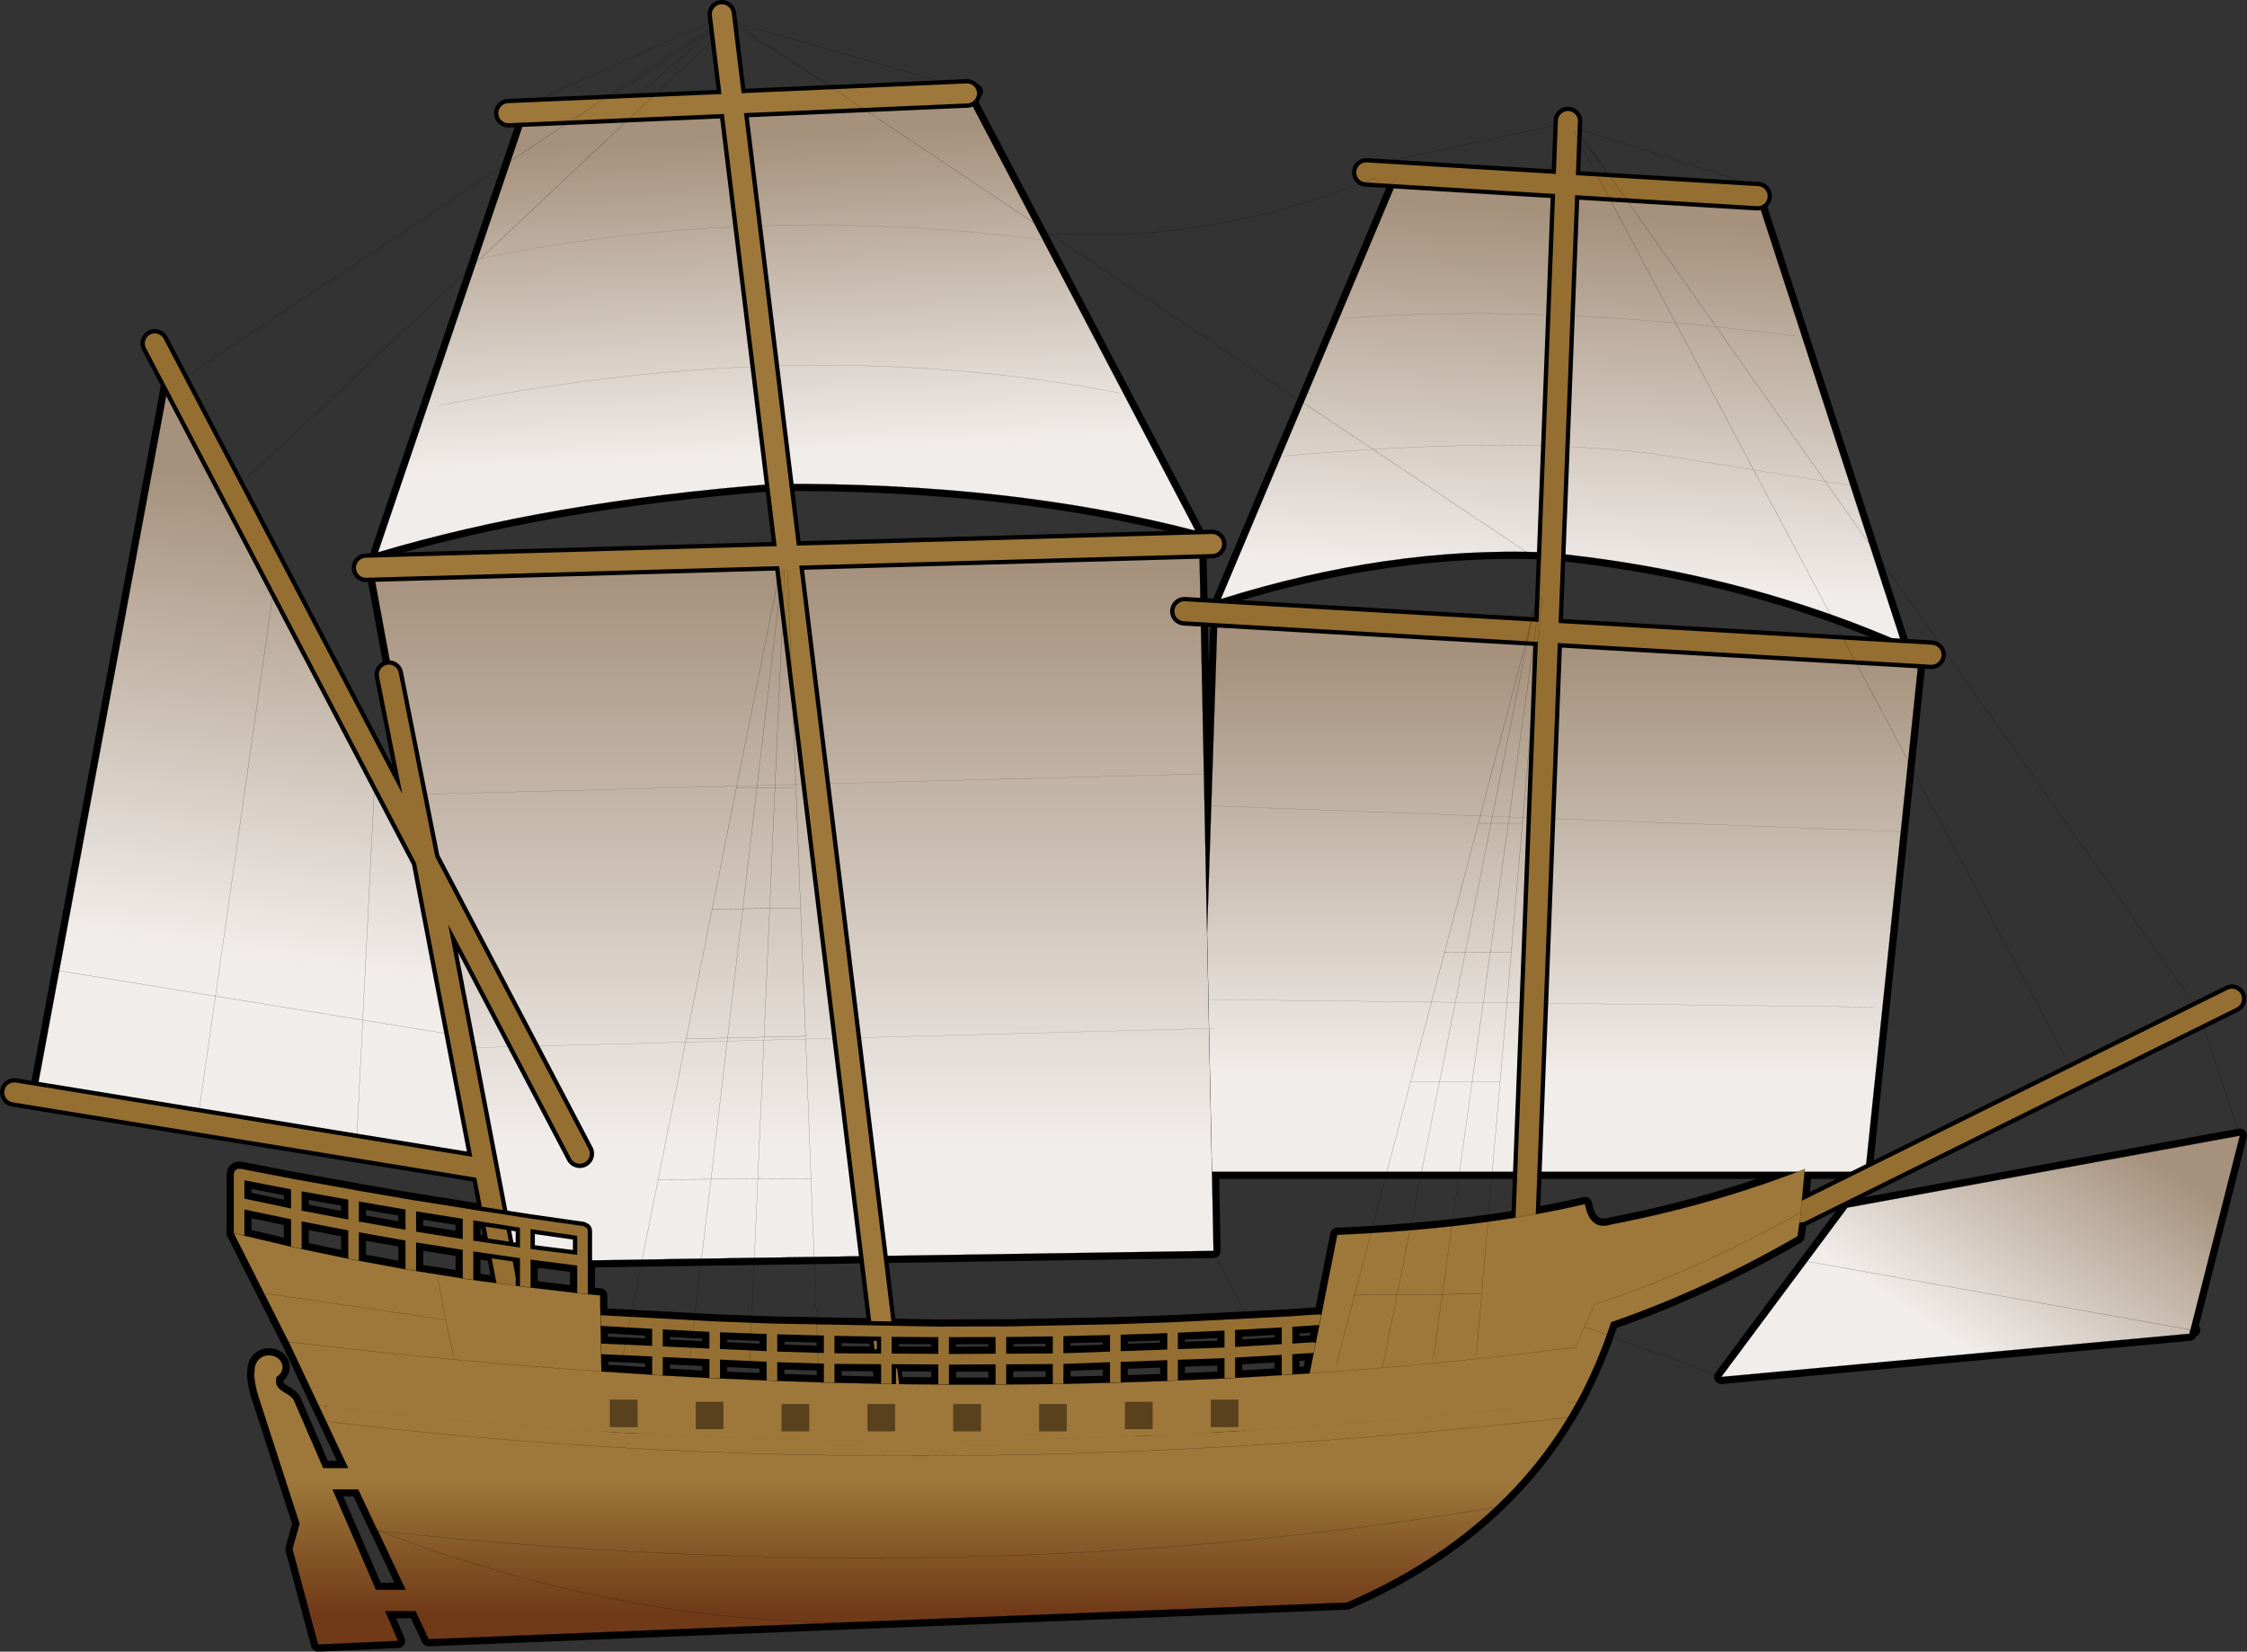 <?xml version="1.0" encoding="UTF-8" standalone="no"?>
<svg xmlns:ffdec="https://www.free-decompiler.com/flash" xmlns:xlink="http://www.w3.org/1999/xlink" ffdec:objectType="shape" height="577.15px" width="785.2px" xmlns="http://www.w3.org/2000/svg">
  <rect width="100%" height="100%" fill="#333333" stroke="none"/>
  <g transform="matrix(1.0, 0.0, 0.0, 1.0, 379.45, 153.9)">
    <path d="M78.6 -16.3 L77.65 -16.9 78.6 -16.3 M107.55 -88.0 L107.9 -93.0 234.65 -84.25 284.95 70.55 Q273.75 65.65 262.2 61.5 214.3 44.25 160.4 39.1 105.8 37.05 47.15 55.45 L77.65 -16.9 107.55 -88.0" fill="url(#gradient0)" fill-rule="evenodd" stroke="none"/>
    <path d="M45.85 66.75 L45.95 64.25 291.25 74.3 272.4 255.55 44.05 255.55 42.35 172.3 45.85 66.75" fill="url(#gradient1)" fill-rule="evenodd" stroke="none"/>
    <path d="M-197.0 -109.4 L-197.2 -113.2 -41.05 -121.85 -40.95 -119.45 38.3 31.55 Q-26.55 14.65 -108.9 15.2 -187.85 21.35 -247.35 39.1 L-197.0 -109.4" fill="url(#gradient2)" fill-rule="evenodd" stroke="none"/>
    <path d="M44.05 255.55 L44.6 283.2 -204.5 287.0 -248.6 47.9 -248.6 46.65 39.65 37.95 42.35 172.3 44.05 255.55" fill="url(#gradient3)" fill-rule="evenodd" stroke="none"/>
    <path d="M-283.8 51.65 L-304.15 194.2 -358.75 185.35 -304.15 194.2 -283.8 51.65 M-219.75 207.5 L-220.9 207.7 -219.75 207.5 -210.85 254.25 -310.6 239.25 -310.45 237.95 -310.65 239.25 -367.15 230.7 -366.9 229.1 -358.75 185.35 -320.3 -21.3 -232.25 142.3 -219.75 207.5 M-254.9 246.7 L-252.7 202.55 -220.9 207.7 -252.7 202.55 -254.9 246.7 M-310.25 236.65 L-304.15 194.2 -252.7 202.55 -248.6 120.9 -252.7 202.55 -304.15 194.2 -310.25 236.65" fill="url(#gradient4)" fill-rule="evenodd" stroke="none"/>
    <path d="M-219.75 207.5 L-220.9 207.7 -219.75 207.5" fill="url(#gradient5)" fill-rule="evenodd" stroke="none"/>
    <path d="M77.65 -16.9 L78.6 -16.3 M107.55 -88.0 L77.65 -16.9 47.15 55.45 Q105.8 37.05 160.4 39.1 214.3 44.25 262.2 61.5 273.75 65.65 284.95 70.55 L234.65 -84.25 107.9 -93.0 M170.45 -109.4 L166.65 -110.65 M39.65 37.95 L39.6 36.55 M45.95 64.25 L291.25 74.3 272.4 255.55 44.05 255.55 44.6 283.2 -204.5 287.0 -248.6 47.9 M-248.6 46.65 L-249.85 46.65 M42.1 37.85 L39.65 37.95 42.35 172.3 45.85 66.75 M44.05 255.55 L42.35 172.3 M-197.2 -113.2 L-198.25 -113.15 M-197.2 -113.2 L-41.05 -121.85 -38.45 -122.0 M-40.95 -119.45 L38.3 31.55 Q-26.55 14.65 -108.9 15.2 -187.85 21.35 -247.35 39.1 L-197.0 -109.4 M-358.75 185.35 L-304.15 194.2 -283.8 51.65 M-219.75 207.5 L-210.85 254.25 -310.6 239.25 -310.65 239.25 -367.15 230.7 -369.4 230.35 M-220.9 207.7 L-252.7 202.55 -254.9 246.7 M-219.75 207.5 L-232.25 142.3 -320.3 -21.3 -358.75 185.35 -366.9 229.1 M-248.6 120.9 L-252.7 202.55 -304.15 194.2 -310.25 236.65 M-248.6 46.65 L39.65 37.95" fill="none" stroke="#000000" stroke-linecap="round" stroke-linejoin="round" stroke-width="5.0"/>
    <path d="M-201.8 -114.35 L-123.4 -117.7 -127.2 -148.9 M-41.55 -121.25 L-123.4 -117.7 -104.1 40.35 44.1 36.2 M-66.4 349.55 L-104.1 40.35 -251.55 44.5 M249.8 269.8 L400.5 195.1" fill="none" stroke="#000000" stroke-linecap="round" stroke-linejoin="round" stroke-width="5.0"/>
    <path d="M-201.8 -114.35 L-123.4 -117.7 -127.2 -148.9 M-41.55 -121.25 L-123.4 -117.7 -104.1 40.35 44.1 36.2 M-66.65 347.4 L-104.1 40.35 -251.55 44.5" fill="none" stroke="#9e783a" stroke-linecap="round" stroke-linejoin="round" stroke-width="5.0"/>
    <path d="M-66.4 349.55 L-66.65 347.4" fill="none" stroke="#000000" stroke-linecap="round" stroke-linejoin="round" stroke-width="5.0"/>
    <path d="M249.8 269.8 L400.5 195.1" fill="none" stroke="#956f31" stroke-linecap="round" stroke-linejoin="round" stroke-width="5.0"/>
    <path d="M234.75 -85.35 L167.6 -89.4 161.55 67.1 295.5 74.9 M98.0 -93.65 L167.6 -89.4 168.45 -111.6 M34.45 59.7 L161.55 67.1 153.25 282.1 M-325.35 -33.9 L-230.7 146.6 -243.55 81.85 M-176.85 249.25 L-230.7 146.6 -199.5 309.65 M-374.45 227.85 L-212.1 254.25" fill="none" stroke="#000000" stroke-linecap="round" stroke-linejoin="round" stroke-width="5.0"/>
    <path d="M-66.4 349.55 L-66.65 347.4" fill="none" stroke="#000000" stroke-linecap="round" stroke-linejoin="round" stroke-width="5.0"/>
    <path d="M234.75 -85.35 L167.6 -89.4 161.55 67.1 295.5 74.9 M98.0 -93.65 L167.6 -89.4 168.45 -111.6 M34.45 59.7 L161.55 67.1 153.25 282.1 M-325.35 -33.9 L-230.7 146.6 -243.55 81.85 M-176.85 249.25 L-230.7 146.6 -199.5 309.65 M-374.45 227.85 L-212.1 254.25" fill="none" stroke="#956f31" stroke-linecap="round" stroke-linejoin="round" stroke-width="5.0"/>
    <path d="M-66.4 349.55 L-66.65 347.4" fill="none" stroke="#000000" stroke-linecap="round" stroke-linejoin="round" stroke-width="5.0"/>
    <path d="M70.15 306.15 L70.2 306.15 70.3 306.15 81.35 305.4 82.3 305.6 81.6 309.1 72.15 309.75 72.15 315.6 79.55 315.15 80.35 315.35 79.65 318.85 72.15 319.3 72.15 326.4 68.45 326.65 68.45 319.55 52.15 320.5 52.15 327.6 48.45 327.8 48.45 320.7 32.15 321.25 32.15 328.5 28.45 328.65 28.45 321.4 12.15 322.0 12.15 329.2 8.45 329.3 8.45 322.1 -7.85 322.7 -7.85 329.7 -11.55 329.75 -11.55 322.75 -27.85 322.85 -27.85 329.9 -31.55 329.95 -31.55 322.85 -47.85 322.95 -47.85 329.95 -51.55 329.9 -51.55 322.9 -67.85 322.8 -67.85 329.75 -71.55 329.65 -71.55 322.8 -87.85 322.7 -87.85 329.3 -91.55 329.2 -91.55 322.6 -107.85 322.1 -107.85 328.65 -111.55 328.5 -111.55 321.95 -127.85 321.2 -127.85 327.8 -131.55 327.65 -131.55 321.05 -147.85 320.3 -147.85 326.75 -151.55 326.5 -151.55 320.1 -169.4 319.3 -169.45 315.6 -151.55 316.4 -151.55 310.45 -169.55 309.4 -169.6 305.7 -169.45 305.7 -129.7 307.85 -129.6 307.85 -109.7 308.6 -49.9 309.7 -49.7 309.65 -29.7 309.6 -29.45 309.65 10.1 308.85 10.2 308.85 30.25 308.15 30.3 308.15 70.15 306.15 M68.45 315.8 L68.45 309.95 52.15 310.85 52.15 316.8 68.45 315.8 M48.45 311.05 L32.15 311.8 32.15 317.55 48.45 317.0 48.45 311.05 M28.45 317.7 L28.45 311.95 12.15 312.5 12.15 318.25 28.45 317.7 M8.45 312.6 L-7.85 313.0 -7.85 319.0 8.45 318.4 8.45 312.6 M-11.55 319.05 L-11.55 313.1 -27.85 313.3 -27.85 319.15 -11.55 319.05 M-131.55 317.35 L-131.55 311.5 -147.85 310.65 -147.85 316.6 -131.55 317.35 M-111.55 318.25 L-111.55 312.25 -127.85 311.65 -127.85 317.5 -111.55 318.25 M-91.55 318.9 L-91.55 312.8 -107.85 312.35 -107.85 318.4 -91.55 318.9 M-87.85 312.9 L-87.85 319.0 -71.55 319.1 -71.55 313.2 -87.85 312.9 M-274.05 262.4 L-274.05 269.15 -257.75 272.25 -257.75 265.3 -274.05 262.4 M-294.05 258.55 L-294.05 264.95 -277.75 268.4 -277.75 261.7 -294.05 258.55 M-194.05 275.6 L-194.05 282.55 -177.75 284.6 -177.75 277.95 -194.05 275.6 M-237.75 275.85 L-237.75 268.75 -254.05 265.95 -254.05 272.95 -237.75 275.85 M-217.75 279.1 L-217.75 272.0 -234.05 269.4 -234.05 276.5 -217.75 279.1 M-214.05 272.55 L-214.05 279.65 -197.75 282.05 -197.75 275.1 -214.05 272.55 M-215.65 268.6 L-215.55 268.6 -195.8 271.65 -195.6 271.7 -195.55 271.7 -175.6 274.55 -174.5 275.15 Q-174.05 275.65 -174.05 276.35 L-174.05 298.35 -177.75 297.95 -177.75 288.35 -194.05 286.25 -194.05 296.05 -197.75 295.6 -197.75 285.75 -214.05 283.4 -214.05 293.4 -217.75 292.85 -217.75 282.85 -234.05 280.25 -234.05 290.25 -237.75 289.65 -237.75 279.6 -254.05 276.7 -254.05 286.65 -257.75 285.95 -257.75 276.05 -274.05 272.9 -274.05 282.55 -277.75 281.75 -277.75 272.15 -294.05 268.75 -294.05 277.9 -297.75 277.0 -297.75 256.3 -297.45 255.3 -296.6 254.6 -295.55 254.5 -275.6 258.35 -275.55 258.35 -275.45 258.35 -255.75 261.9 -255.65 261.95 -255.55 261.95 -255.35 262.0 -235.85 265.35 -235.6 265.4 -235.5 265.4 -235.4 265.45 -235.25 265.45 -215.75 268.55 -215.65 268.6 M-31.55 313.3 L-47.85 313.35 -47.85 319.25 -31.55 319.15 -31.55 313.3 M-51.55 319.2 L-51.55 313.35 -67.85 313.25 -67.85 319.1 -51.55 319.2" fill="#ffffff" fill-rule="evenodd" stroke="none"/>
    <path d="M68.45 315.8 L52.15 316.8 52.15 310.85 68.45 309.95 68.45 315.8 M70.15 306.15 L30.3 308.15 30.25 308.15 10.2 308.85 10.1 308.85 -29.45 309.65 -29.7 309.6 -49.7 309.65 -49.9 309.7 -109.7 308.6 -129.6 307.85 -129.7 307.85 -169.45 305.7 -169.6 305.7 -169.55 309.4 -151.55 310.45 -151.55 316.4 -169.45 315.6 -169.4 319.3 -151.55 320.1 -151.55 326.5 -147.85 326.75 -147.85 320.3 -131.55 321.05 -131.55 327.65 -127.85 327.8 -127.85 321.2 -111.55 321.95 -111.55 328.5 -107.85 328.65 -107.85 322.1 -91.55 322.6 -91.55 329.2 -87.85 329.3 -87.85 322.7 -71.55 322.8 -71.55 329.65 -67.85 329.75 -67.85 322.8 -51.55 322.9 -51.55 329.9 -47.85 329.95 -47.85 322.95 -31.55 322.85 -31.55 329.95 -27.85 329.9 -27.85 322.85 -11.55 322.75 -11.55 329.75 -7.85 329.7 -7.85 322.7 8.45 322.1 8.45 329.3 12.15 329.2 12.15 322.0 28.45 321.4 28.45 328.65 32.15 328.5 32.15 321.25 48.45 320.7 48.45 327.8 52.15 327.6 52.15 320.5 68.45 319.55 68.45 326.65 72.15 326.4 72.15 319.3 79.65 318.85 80.35 315.35 79.55 315.15 72.15 315.6 72.15 309.75 81.6 309.1 82.3 305.6 81.35 305.4 70.3 306.15 70.2 306.15 70.15 306.15 M48.45 311.05 L32.15 311.8 32.15 317.55 48.45 317.0 48.45 311.05 M28.45 317.7 L12.15 318.25 12.15 312.5 28.45 311.95 28.45 317.7 M8.45 312.6 L-7.85 313.0 -7.85 319.0 8.45 318.4 8.45 312.6 M-215.65 268.6 L-215.75 268.55 -235.25 265.45 -235.4 265.45 -235.5 265.4 -235.6 265.4 -235.85 265.35 -255.35 262.0 -255.55 261.95 -255.65 261.95 -255.75 261.9 -275.45 258.35 -275.55 258.35 -275.6 258.35 -295.55 254.5 -296.6 254.6 -297.45 255.3 -297.75 256.3 -297.75 277.0 -294.05 277.9 -294.05 268.75 -277.75 272.15 -277.75 281.75 -274.05 282.55 -274.05 272.9 -257.75 276.05 -257.75 285.95 -254.05 286.65 -254.05 276.7 -237.75 279.6 -237.75 289.65 -234.05 290.25 -234.05 280.25 -217.75 282.85 -217.75 292.85 -214.05 293.4 -214.05 283.4 -197.75 285.75 -197.75 295.6 -194.05 296.05 -194.05 286.25 -177.75 288.35 -177.75 297.95 -174.05 298.35 -174.05 276.35 Q-174.05 275.65 -174.5 275.15 L-175.6 274.55 -195.55 271.7 -195.6 271.7 -195.8 271.65 -215.55 268.6 -215.65 268.6 M-214.05 272.55 L-197.75 275.1 -197.75 282.05 -214.05 279.65 -214.05 272.55 M-217.75 279.1 L-234.05 276.5 -234.05 269.4 -217.75 272.0 -217.75 279.1 M-237.75 275.85 L-254.05 272.95 -254.05 265.95 -237.75 268.75 -237.75 275.85 M-194.05 275.6 L-177.75 277.95 -177.75 284.6 -194.05 282.55 -194.05 275.6 M-294.05 258.55 L-277.75 261.7 -277.75 268.4 -294.05 264.95 -294.05 258.55 M-274.05 262.4 L-257.75 265.3 -257.75 272.25 -274.05 269.15 -274.05 262.4 M-87.85 312.9 L-71.55 313.2 -71.55 319.1 -87.85 319.0 -87.85 312.9 M-91.55 318.9 L-107.85 318.4 -107.85 312.35 -91.55 312.8 -91.55 318.9 M-111.55 318.25 L-127.85 317.5 -127.85 311.65 -111.55 312.25 -111.55 318.25 M-131.55 317.35 L-147.85 316.6 -147.85 310.65 -131.55 311.5 -131.55 317.35 M-11.55 319.05 L-27.85 319.15 -27.85 313.3 -11.55 313.1 -11.55 319.05 M-31.55 313.3 L-47.85 313.35 -47.85 319.25 -31.55 319.15 -31.55 313.3 M-51.55 319.2 L-67.85 319.1 -67.85 313.25 -51.55 313.35 -51.55 319.2 Z" fill="none" stroke="#000000" stroke-linecap="round" stroke-linejoin="round" stroke-width="5.0"/>
    <path d="M70.15 306.15 L70.2 306.15 70.3 306.15 81.35 305.4 82.3 305.6 81.6 309.1 72.15 309.75 72.15 315.6 79.55 315.15 80.35 315.35 79.65 318.85 72.15 319.3 72.15 326.4 68.45 326.65 68.45 319.55 52.15 320.5 52.15 327.6 48.45 327.8 48.45 320.7 32.15 321.25 32.15 328.5 28.45 328.65 28.45 321.4 12.15 322.0 12.15 329.2 8.45 329.3 8.45 322.1 -7.85 322.7 -7.85 329.7 -11.55 329.75 -11.55 322.75 -27.85 322.85 -27.85 329.9 -31.55 329.95 -31.55 322.85 -47.85 322.95 -47.85 329.95 -51.55 329.9 -51.55 322.9 -67.85 322.8 -67.85 329.75 -71.55 329.65 -71.55 322.8 -87.85 322.7 -87.85 329.3 -91.55 329.2 -91.55 322.6 -107.85 322.1 -107.85 328.65 -111.55 328.5 -111.55 321.95 -127.85 321.2 -127.85 327.8 -131.55 327.65 -131.55 321.05 -147.85 320.3 -147.85 326.75 -151.55 326.5 -151.55 320.1 -169.4 319.3 -169.45 315.6 -151.55 316.4 -151.55 310.45 -169.55 309.4 -169.6 305.7 -169.45 305.7 -129.7 307.85 -129.6 307.85 -109.7 308.6 -49.9 309.7 -49.7 309.65 -29.7 309.6 -29.45 309.65 10.1 308.85 10.2 308.85 30.25 308.15 30.3 308.15 70.15 306.15 M68.45 315.8 L68.45 309.95 52.15 310.85 52.15 316.8 68.45 315.8 M48.45 311.05 L32.15 311.8 32.15 317.55 48.45 317.0 48.45 311.05 M28.45 317.7 L28.45 311.95 12.15 312.5 12.15 318.25 28.45 317.7 M8.45 312.6 L-7.85 313.0 -7.85 319.0 8.45 318.4 8.45 312.6 M-11.55 319.05 L-11.55 313.1 -27.85 313.3 -27.85 319.15 -11.55 319.05 M-131.55 317.35 L-131.55 311.5 -147.85 310.65 -147.85 316.6 -131.55 317.35 M-111.55 318.25 L-111.55 312.25 -127.85 311.65 -127.85 317.5 -111.55 318.25 M-91.55 318.9 L-91.55 312.8 -107.85 312.35 -107.85 318.4 -91.55 318.9 M-87.85 312.9 L-87.85 319.0 -71.55 319.1 -71.55 313.2 -87.85 312.9 M-31.55 313.3 L-47.85 313.35 -47.85 319.25 -31.55 319.15 -31.55 313.3 M-51.55 319.2 L-51.55 313.35 -67.85 313.25 -67.85 319.1 -51.55 319.2" fill="#956f31" fill-rule="evenodd" stroke="none"/>
    <path d="M-274.05 262.4 L-274.05 269.15 -257.75 272.25 -257.75 265.3 -274.05 262.4 M-294.05 258.55 L-294.05 264.95 -277.75 268.4 -277.75 261.7 -294.05 258.55 M-194.05 275.6 L-194.05 282.55 -177.75 284.6 -177.75 277.95 -194.05 275.6 M-237.75 275.85 L-237.75 268.75 -254.05 265.95 -254.05 272.95 -237.75 275.85 M-217.75 279.1 L-217.75 272.0 -234.05 269.4 -234.05 276.5 -217.75 279.1 M-214.05 272.55 L-214.05 279.65 -197.75 282.05 -197.75 275.1 -214.05 272.55 M-215.65 268.6 L-215.55 268.6 -195.8 271.65 -195.6 271.7 -195.55 271.7 -175.6 274.55 -174.5 275.15 Q-174.05 275.65 -174.05 276.35 L-174.05 298.35 -177.75 297.95 -177.75 288.35 -194.05 286.25 -194.05 296.05 -197.75 295.6 -197.75 285.75 -214.05 283.4 -214.05 293.4 -217.75 292.85 -217.75 282.85 -234.05 280.25 -234.05 290.25 -237.75 289.65 -237.75 279.6 -254.05 276.7 -254.05 286.65 -257.75 285.95 -257.75 276.05 -274.05 272.9 -274.05 282.55 -277.75 281.75 -277.75 272.15 -294.05 268.75 -294.05 277.9 -297.75 277.0 -297.75 256.3 -297.45 255.3 -296.6 254.6 -295.55 254.5 -275.6 258.35 -275.55 258.35 -275.45 258.35 -255.75 261.9 -255.65 261.95 -255.55 261.95 -255.35 262.0 -235.85 265.35 -235.6 265.4 -235.5 265.4 -235.4 265.45 -235.25 265.45 -215.75 268.55 -215.65 268.6" fill="url(#gradient6)" fill-rule="evenodd" stroke="none"/>
    <path d="M-297.75 277.0 L-297.7 277.0 -297.75 277.05 -297.75 277.0 M-247.35 381.05 L-247.0 381.1 -247.3 381.2 -247.35 381.05" fill="#ffffff" fill-rule="evenodd" stroke="none"/>
    <path d="M-297.7 277.0 L-294.05 277.9 -277.75 281.75 -274.05 282.55 -257.75 285.95 -254.05 286.65 -237.75 289.65 -234.05 290.25 -217.75 292.85 -214.05 293.4 -197.75 295.6 -194.05 296.05 -177.75 297.95 -174.05 298.35 -169.75 298.75 -169.3 325.35 -151.55 326.5 -147.85 326.75 -131.55 327.65 -127.85 327.8 -111.55 328.5 -107.85 328.65 -91.55 329.2 -87.85 329.3 -85.4 329.35 -71.55 329.65 -67.85 329.75 -51.55 329.9 -47.85 329.95 -31.55 329.95 -27.85 329.9 -11.55 329.75 -7.85 329.7 8.45 329.3 12.15 329.2 28.45 328.65 32.15 328.5 48.45 327.8 52.15 327.6 68.45 326.65 72.15 326.4 78.2 326.0 80.35 315.3 82.3 305.6 87.85 277.6 Q137.75 275.45 174.4 266.85 176.2 276.35 183.65 273.95 218.75 267.2 251.25 254.6 L249.8 269.8 249.85 269.8 248.7 278.1 Q216.15 296.9 183.55 308.15 178.65 323.15 171.45 336.3 L170.75 335.95 Q-62.7 362.6 -268.1 337.2 L-278.55 315.0 -278.85 314.5 -297.75 277.05 -297.7 277.0 M177.45 302.55 L171.1 316.9 Q125.35 322.8 78.2 326.0 125.35 322.8 171.1 316.9 L177.45 302.55 M177.45 302.0 Q213.05 290.35 249.8 269.8 213.05 290.35 177.45 302.0 M-169.3 325.35 Q-223.45 321.65 -278.55 315.0 -223.45 321.65 -169.3 325.35" fill="url(#gradient7)" fill-rule="evenodd" stroke="none"/>
    <path d="M171.4 336.35 L168.45 341.45 Q157.95 358.8 143.05 372.8 121.65 392.95 91.2 406.1 L-81.9 412.95 -229.65 418.9 -234.25 409.1 -244.85 409.1 -240.35 419.5 -268.3 420.75 -277.25 387.35 -274.75 378.6 -288.3 336.7 Q-290.6 330.2 -290.6 326.25 L-290.5 324.7 Q-290.35 321.7 -287.75 320.2 -286.7 319.7 -285.45 319.7 -283.5 319.7 -282.1 320.9 -280.7 322.15 -280.7 323.85 -280.7 325.55 -282.1 326.75 L-282.85 327.35 -283.0 328.75 Q-283.0 331.0 -280.05 332.65 -276.9 334.4 -276.5 336.0 L-266.5 359.1 -257.8 359.1 -265.45 342.8 -268.1 337.2 Q-62.7 362.6 170.75 335.95 L171.4 336.35 M-247.0 381.1 L-247.45 380.9 -247.45 381.05 -254.3 366.55 -263.25 366.55 -248.05 401.65 -237.7 401.65 -247.3 381.2 -247.0 381.1 Q-39.4 403.5 143.05 372.8 -39.4 403.5 -247.0 381.1 -161.45 413.5 -81.9 412.95 -161.45 413.5 -247.0 381.1 M-265.45 342.8 Q-62.2 367.55 168.45 341.45 -62.2 367.55 -265.45 342.8" fill="url(#gradient8)" fill-rule="evenodd" stroke="none"/>
    <path d="M249.8 269.8 L249.85 269.75 249.85 269.8 249.8 269.8" fill="url(#gradient9)" fill-rule="evenodd" stroke="none"/>
    <path d="M171.45 336.3 L171.4 336.35 170.75 335.95 171.45 336.3" fill="url(#gradient10)" fill-rule="evenodd" stroke="none"/>
    <path d="M80.35 315.3 L79.55 315.15 M-297.7 277.0 L-294.05 277.9 -277.75 281.75 -274.05 282.55 -257.75 285.95 -254.05 286.65 -237.75 289.65 -234.05 290.25 -217.75 292.85 -214.05 293.4 -197.75 295.6 -194.05 296.05 -177.75 297.95 -174.05 298.35 -169.75 298.75 -169.3 325.35 -151.55 326.5 -147.85 326.75 -131.55 327.65 -127.85 327.8 -111.55 328.5 -107.85 328.65 -91.55 329.2 -87.85 329.3 -85.4 329.35 -71.55 329.65 -67.85 329.75 -51.55 329.9 -47.85 329.95 -31.55 329.95 -27.85 329.9 -11.55 329.75 -7.85 329.7 8.45 329.3 12.15 329.2 28.45 328.65 32.15 328.5 48.45 327.8 52.15 327.6 68.45 326.65 72.15 326.4 78.2 326.0 80.35 315.3 82.3 305.6 81.35 305.4 M82.3 305.6 L87.85 277.6 Q137.75 275.45 174.4 266.85 176.2 276.35 183.65 273.95 218.75 267.2 251.25 254.6 L249.8 269.8 249.85 269.75 249.85 269.8 248.7 278.1 Q216.15 296.9 183.55 308.15 178.65 323.15 171.45 336.3 L171.4 336.35 168.45 341.45 Q157.95 358.8 143.05 372.8 121.65 392.95 91.2 406.1 L-81.9 412.95 -229.65 418.9 -234.25 409.1 -244.85 409.1 -240.35 419.5 -268.3 420.75 -277.25 387.35 -274.75 378.6 -288.3 336.7 Q-290.6 330.2 -290.6 326.25 L-290.5 324.7 Q-290.35 321.7 -287.75 320.2 -286.7 319.7 -285.45 319.7 -283.5 319.7 -282.1 320.9 -280.7 322.15 -280.7 323.85 -280.7 325.55 -282.1 326.75 L-282.85 327.35 -283.0 328.75 Q-283.0 331.0 -280.05 332.65 -276.9 334.4 -276.5 336.0 L-266.5 359.1 -257.8 359.1 -265.45 342.8 -268.1 337.2 -278.55 315.0 -278.85 314.5 -297.75 277.05 -297.8 276.95 -297.75 277.0 -297.7 277.0 M-297.75 277.05 L-297.75 277.0 M249.8 269.8 Q213.05 290.35 177.45 302.0 M78.2 326.0 Q125.35 322.8 171.1 316.9 L177.45 302.55 M-278.55 315.0 L-278.85 314.5 M-247.45 380.9 L-247.35 381.05 -247.0 381.1 -247.45 380.9 -247.45 381.05 -247.35 381.05 -247.3 381.2 -237.7 401.65 -248.05 401.65 -263.25 366.55 -254.3 366.55 -247.45 381.05 M-247.0 381.1 Q-39.4 403.5 143.05 372.8 M-278.55 315.0 Q-223.45 321.65 -169.3 325.35 M-247.0 381.1 Q-161.45 413.5 -81.9 412.95 M168.45 341.45 Q-62.2 367.55 -265.45 342.8" fill="none" stroke="#000000" stroke-linecap="round" stroke-linejoin="round" stroke-width="5.0"/>
    <path d="M385.65 312.15 L222.05 327.25 252.1 286.9 266.1 268.1 403.25 242.95 386.0 310.75 385.9 310.75 385.65 312.15 M385.9 310.75 L252.1 286.9 385.9 310.75" fill="url(#gradient11)" fill-rule="evenodd" stroke="none"/>
    <path d="M386.9 310.9 L386.0 310.75 385.65 312.15 222.05 327.25 252.1 286.9 266.1 268.1 403.25 242.95 386.0 310.75 385.9 310.75 252.1 286.9" fill="none" stroke="#000000" stroke-linecap="round" stroke-linejoin="round" stroke-width="5.0"/>
    <path d="M53.25 335.3 L53.25 344.7 43.75 344.7 43.75 335.3 53.25 335.3 M23.25 336.05 L23.25 345.45 13.75 345.45 13.75 336.05 23.25 336.05 M-96.75 336.8 L-96.75 346.2 -106.25 346.2 -106.25 336.8 -96.75 336.8 M-126.75 336.05 L-126.75 345.45 -136.25 345.45 -136.25 336.05 -126.75 336.05 M-36.75 346.2 L-46.25 346.2 -46.25 336.8 -36.75 336.8 -36.75 346.2 M-6.75 336.8 L-6.75 346.2 -16.25 346.2 -16.25 336.8 -6.75 336.8 M-66.75 336.8 L-66.75 346.2 -76.25 346.2 -76.25 336.8 -66.75 336.8" fill="#664a22" fill-rule="evenodd" stroke="none"/>
    <path d="M-166.25 335.3 L-156.75 335.3 -156.75 344.7 -166.25 344.7 -166.25 335.3" fill="#59411e" fill-rule="evenodd" stroke="none"/>
    <path d="M53.25 335.3 L53.25 344.7 43.75 344.7 43.75 335.3 53.25 335.3 M23.25 336.05 L23.25 345.45 13.75 345.45 13.75 336.05 23.25 336.05 M-166.25 335.3 L-156.75 335.3 -156.75 344.7 -166.25 344.7 -166.25 335.3 M-226.55 291.95 L-223.75 307.3 -220.7 321.0 M-286.6 298.1 L-223.75 307.3 M-96.75 336.8 L-96.75 346.2 -106.25 346.2 -106.25 336.8 -96.75 336.8 M-126.75 336.05 L-126.75 345.45 -136.25 345.45 -136.25 336.05 -126.75 336.05 M-36.75 346.2 L-46.25 346.2 -46.25 336.8 -36.75 336.8 -36.75 346.2 M-6.75 336.8 L-6.75 346.2 -16.25 346.2 -16.25 336.8 -6.75 336.8 M-66.75 336.8 L-66.75 346.2 -76.25 346.2 -76.25 336.8 -66.75 336.8 Z" fill="none" stroke="#000000" stroke-linecap="round" stroke-linejoin="round" stroke-width="5.0"/>
    <path d="M78.6 -16.3 L77.65 -16.9 78.6 -16.3 M107.55 -88.0 L107.9 -93.0 186.5 -87.55 234.65 -84.25 284.95 70.55 Q273.75 65.65 262.2 61.5 214.3 44.25 160.4 39.1 105.8 37.05 47.15 55.45 L77.65 -16.9 107.55 -88.0" fill="url(#gradient12)" fill-rule="evenodd" stroke="none"/>
    <path d="M45.85 66.75 L45.95 64.25 291.25 74.3 272.4 255.55 44.05 255.55 42.35 172.3 45.85 66.75" fill="url(#gradient13)" fill-rule="evenodd" stroke="none"/>
    <path d="M-197.2 -113.2 L-174.15 -114.45 -162.8 -115.1 -82.8 -119.55 -41.05 -121.85 -40.95 -119.45 38.3 31.55 Q-26.55 14.65 -108.9 15.2 -187.85 21.35 -247.35 39.1 L-197.0 -109.4 -197.2 -113.2" fill="url(#gradient14)" fill-rule="evenodd" stroke="none"/>
    <path d="M44.05 255.55 L44.6 283.2 -204.5 287.0 -248.6 47.9 -248.6 46.65 39.65 37.95 42.35 172.3 44.05 255.55" fill="url(#gradient15)" fill-rule="evenodd" stroke="none"/>
    <path d="M-283.8 51.65 L-304.15 194.2 -358.75 185.35 -304.15 194.2 -283.8 51.65 M-219.75 207.5 L-220.9 207.7 -219.75 207.5 -210.85 254.25 -310.6 239.25 -310.45 237.95 -310.65 239.25 -367.15 230.7 -366.9 229.1 -358.75 185.35 -320.3 -21.3 -232.25 142.3 -219.75 207.5 M-254.9 246.7 L-252.7 202.55 -220.9 207.7 -252.7 202.55 -254.9 246.7 M-252.7 202.55 L-248.6 120.9 -252.7 202.55 -304.15 194.2 -310.25 236.65 -304.15 194.2 -252.7 202.55" fill="url(#gradient16)" fill-rule="evenodd" stroke="none"/>
    <path d="M-219.75 207.5 L-220.9 207.7 -219.75 207.5" fill="url(#gradient17)" fill-rule="evenodd" stroke="none"/>
    <path d="M77.65 -16.9 L78.6 -16.3 M107.55 -88.0 L77.65 -16.9 47.15 55.45 Q105.8 37.05 160.4 39.1 214.3 44.25 262.2 61.5 273.75 65.65 284.95 70.55 L234.65 -84.25 186.5 -87.55 107.9 -93.0 M186.5 -87.55 L170.45 -109.4 166.65 -110.65 107.55 -98.05 M233.35 -89.25 L170.45 -109.4 M39.65 37.95 L39.6 36.55 M45.95 64.25 L291.25 74.3 272.4 255.55 44.05 255.55 44.6 283.2 72.3 337.3 M42.1 37.85 L39.65 37.95 42.35 172.3 45.85 66.75 M44.05 255.55 L42.35 172.3 M-41.05 -121.85 L-82.8 -119.55 -162.8 -115.1 -174.15 -114.45 -197.2 -113.2 -198.25 -113.15 M-197.0 -109.4 L-247.35 39.1 Q-187.85 21.35 -108.9 15.2 -26.55 14.65 38.3 31.55 L-40.95 -119.45 M-41.05 -121.85 L-38.45 -122.0 M-82.8 -119.55 L-124.0 -145.9 M-126.55 -147.15 L-47.25 -124.5 M-129.05 -147.15 Q-161.1 -132.65 -193.2 -118.2 M-174.15 -114.45 L-129.05 -144.65 -162.8 -115.1 M-248.6 46.65 L-249.85 46.65 M-358.75 185.35 L-304.15 194.2 -283.8 51.65 M-219.75 207.5 L-210.85 254.25 -310.6 239.25 -310.65 239.25 -367.15 230.7 -369.4 230.35 M-220.9 207.7 L-252.7 202.55 -254.9 246.7 M44.6 283.2 L-204.5 287.0 -248.6 47.9 M-219.75 207.5 L-232.25 142.3 -320.3 -21.3 -358.75 185.35 -360.6 185.05 M-252.7 202.55 L-304.15 194.2 -310.25 236.65 M-248.6 120.9 L-252.7 202.55 M-366.9 229.1 L-358.75 185.35 M-248.6 46.65 L39.65 37.95" fill="none" stroke="#000000" stroke-linecap="round" stroke-linejoin="round" stroke-width="0.05"/>
    <path d="M90.5 -42.7 Q159.7 -47.9 247.75 -36.5 M69.2 5.45 Q155.65 -2.2 204.3 5.6 L267.95 15.85 M41.35 127.6 L285.05 136.7 M275.4 198.0 L44.05 195.4 M-212.4 -63.4 Q-117.85 -83.0 -15.7 -70.2 M-226.5 -12.05 Q-98.85 -38.0 11.55 -16.6 M-237.6 123.8 L41.9 116.5 M-215.6 212.25 L44.85 205.45" fill="none" stroke="#5a4b3f" stroke-linecap="round" stroke-linejoin="round" stroke-width="0.05"/>
    <path d="M-201.8 -114.35 L-123.4 -117.7 -127.2 -148.9 M-41.55 -121.25 L-123.4 -117.7 -104.1 40.35 44.1 36.2 M-66.4 349.55 L-104.1 40.35 -251.55 44.5 M249.8 269.8 L400.5 195.1" fill="none" stroke="#000000" stroke-linecap="round" stroke-linejoin="round" stroke-width="10.0"/>
    <path d="M-66.4 349.55 L-66.65 347.4" fill="none" stroke="#000000" stroke-linecap="round" stroke-linejoin="round" stroke-width="7.0"/>
    <path d="M-201.8 -114.35 L-123.4 -117.7 -127.2 -148.9 M-41.55 -121.25 L-123.4 -117.7 -104.1 40.35 44.1 36.2 M-66.65 347.4 L-104.1 40.35 -251.55 44.5" fill="none" stroke="#9e783a" stroke-linecap="round" stroke-linejoin="round" stroke-width="7.0"/>
    <path d="M249.8 269.8 L400.5 195.1" fill="none" stroke="#956f31" stroke-linecap="round" stroke-linejoin="round" stroke-width="7.0"/>
    <path d="M234.75 -85.35 L167.6 -89.4 161.55 67.1 295.5 74.9 M98.0 -93.65 L167.6 -89.4 168.45 -111.6 M34.45 59.7 L161.55 67.1 153.25 282.1 M-325.35 -33.9 L-230.7 146.6 -243.55 81.85 M-176.85 249.25 L-230.7 146.6 -199.5 309.65 M-374.45 227.85 L-212.1 254.25" fill="none" stroke="#000000" stroke-linecap="round" stroke-linejoin="round" stroke-width="10.0"/>
    <path d="M-66.4 349.55 L-66.65 347.4" fill="none" stroke="#000000" stroke-linecap="round" stroke-linejoin="round" stroke-width="10.0"/>
    <path d="M-66.4 349.55 L-66.65 347.4" fill="none" stroke="#000000" stroke-linecap="round" stroke-linejoin="round" stroke-width="7.0"/>
    <path d="M234.75 -85.35 L167.6 -89.4 161.55 67.1 295.5 74.9 M98.0 -93.65 L167.6 -89.4 168.45 -111.6 M34.45 59.7 L161.55 67.1 153.25 282.1 M-325.35 -33.9 L-230.7 146.6 -243.55 81.85 M-176.85 249.25 L-230.7 146.6 -199.5 309.65 M-374.45 227.85 L-212.1 254.25" fill="none" stroke="#956f31" stroke-linecap="round" stroke-linejoin="round" stroke-width="7.0"/>
    <path d="M68.45 315.8 L68.45 309.95 52.15 310.85 52.15 316.8 68.45 315.8 M70.15 306.15 L70.2 306.15 70.3 306.15 81.35 305.4 82.3 305.6 81.6 309.1 72.15 309.75 72.15 315.6 79.55 315.15 80.35 315.35 79.65 318.85 72.15 319.3 72.15 326.4 68.45 326.65 68.45 319.55 52.15 320.5 52.15 327.6 48.45 327.8 48.45 320.7 32.15 321.25 32.15 328.5 28.45 328.65 28.45 321.4 12.15 322.0 12.15 329.2 8.45 329.3 8.45 322.1 -7.85 322.7 -7.85 329.7 -11.55 329.75 -11.55 322.75 -27.85 322.85 -27.85 329.9 -31.55 329.95 -31.55 322.85 -47.85 322.95 -47.85 329.95 -51.55 329.9 -51.55 322.9 -67.85 322.8 -67.85 329.75 -71.55 329.65 -71.55 322.8 -87.85 322.7 -87.85 329.3 -91.55 329.2 -91.55 322.6 -107.85 322.1 -107.85 328.65 -111.55 328.5 -111.55 321.95 -127.85 321.2 -127.85 327.8 -131.55 327.65 -131.55 321.05 -147.85 320.3 -147.85 326.75 -151.55 326.5 -151.55 320.1 -169.4 319.3 -169.45 315.6 -151.55 316.4 -151.55 310.45 -169.55 309.4 -169.6 305.7 -169.45 305.7 -129.7 307.85 -129.6 307.85 -109.7 308.6 -49.9 309.7 -49.7 309.65 -29.7 309.6 -29.45 309.65 10.1 308.85 10.2 308.85 30.25 308.15 30.3 308.15 70.15 306.15 M48.45 311.05 L32.15 311.8 32.15 317.55 48.45 317.0 48.45 311.05 M28.45 317.7 L28.45 311.95 12.15 312.5 12.15 318.25 28.45 317.7 M8.45 312.6 L-7.85 313.0 -7.85 319.0 8.45 318.4 8.45 312.6 M-11.55 319.05 L-11.55 313.1 -27.85 313.3 -27.85 319.15 -11.55 319.05 M-131.55 317.35 L-131.55 311.5 -147.85 310.65 -147.85 316.6 -131.55 317.35 M-111.55 318.25 L-111.55 312.25 -127.85 311.65 -127.85 317.5 -111.55 318.25 M-87.85 312.9 L-87.85 319.0 -71.55 319.1 -71.55 313.2 -87.85 312.9 M-91.55 318.9 L-91.55 312.8 -107.85 312.35 -107.85 318.4 -91.55 318.9 M-274.05 262.4 L-274.05 269.15 -257.75 272.25 -257.75 265.3 -274.05 262.4 M-294.05 258.55 L-294.05 264.95 -277.75 268.4 -277.75 261.7 -294.05 258.55 M-194.05 275.6 L-194.05 282.55 -177.75 284.6 -177.75 277.95 -194.05 275.6 M-217.75 279.1 L-217.75 272.0 -234.05 269.4 -234.05 276.5 -217.75 279.1 M-237.75 275.85 L-237.75 268.75 -254.05 265.95 -254.05 272.95 -237.75 275.85 M-214.05 272.55 L-214.05 279.65 -197.75 282.05 -197.75 275.1 -214.05 272.55 M-215.65 268.6 L-215.55 268.6 -195.8 271.65 -195.6 271.7 -195.55 271.7 -175.6 274.55 -174.5 275.15 Q-174.05 275.65 -174.05 276.35 L-174.05 298.35 -177.75 297.95 -177.75 288.35 -194.05 286.25 -194.05 296.05 -197.75 295.6 -197.75 285.75 -214.05 283.4 -214.05 293.4 -217.75 292.85 -217.75 282.85 -234.05 280.25 -234.05 290.25 -237.75 289.65 -237.75 279.6 -254.05 276.7 -254.05 286.65 -257.75 285.95 -257.75 276.05 -274.05 272.9 -274.05 282.55 -277.75 281.75 -277.75 272.15 -294.05 268.75 -294.05 277.9 -297.75 277.0 -297.75 256.3 -297.45 255.3 -296.6 254.6 -295.55 254.5 -275.6 258.35 -275.55 258.35 -275.45 258.35 -255.75 261.9 -255.65 261.95 -255.55 261.95 -255.35 262.0 -235.85 265.35 -235.6 265.4 -235.5 265.4 -235.4 265.45 -235.25 265.45 -215.75 268.55 -215.65 268.6 M-31.55 313.3 L-47.85 313.35 -47.85 319.25 -31.55 319.15 -31.55 313.3 M-51.55 319.2 L-51.55 313.35 -67.85 313.25 -67.85 319.1 -51.55 319.2" fill="#ffffff" fill-rule="evenodd" stroke="none"/>
    <path d="M70.15 306.15 L30.3 308.15 30.25 308.15 10.2 308.85 10.1 308.85 -29.45 309.65 -29.7 309.6 -49.7 309.65 -49.9 309.7 -109.7 308.6 -129.6 307.85 -129.7 307.85 -169.45 305.7 -169.6 305.7 -169.55 309.4 -151.55 310.45 -151.55 316.4 -169.45 315.6 -169.4 319.3 -151.55 320.1 -151.55 326.5 -147.85 326.75 -147.85 320.3 -131.55 321.05 -131.55 327.65 -127.85 327.8 -127.85 321.2 -111.55 321.95 -111.55 328.5 -107.85 328.65 -107.85 322.1 -91.55 322.6 -91.55 329.2 -87.85 329.3 -87.85 322.7 -71.55 322.8 -71.55 329.65 -67.85 329.75 -67.85 322.8 -51.55 322.9 -51.55 329.9 -47.85 329.95 -47.85 322.95 -31.55 322.85 -31.55 329.95 -27.85 329.9 -27.85 322.85 -11.55 322.75 -11.55 329.75 -7.85 329.7 -7.85 322.7 8.45 322.1 8.45 329.3 12.15 329.2 12.15 322.0 28.45 321.4 28.45 328.65 32.15 328.5 32.15 321.25 48.45 320.7 48.45 327.8 52.15 327.6 52.15 320.5 68.45 319.55 68.45 326.65 72.15 326.4 72.15 319.3 79.65 318.85 80.35 315.35 79.55 315.15 72.15 315.6 72.15 309.75 81.6 309.1 82.3 305.6 81.35 305.4 70.3 306.15 70.2 306.15 70.15 306.15 M68.45 315.8 L52.15 316.8 52.15 310.85 68.45 309.95 68.45 315.8 M48.45 311.05 L32.15 311.8 32.15 317.55 48.45 317.0 48.45 311.05 M28.45 317.7 L12.15 318.25 12.15 312.5 28.45 311.95 28.45 317.7 M8.45 312.6 L-7.85 313.0 -7.85 319.0 8.45 318.4 8.45 312.6 M-215.65 268.6 L-215.75 268.55 -235.25 265.45 -235.4 265.45 -235.5 265.4 -235.6 265.4 -235.85 265.35 -255.35 262.0 -255.55 261.95 -255.65 261.95 -255.75 261.9 -275.45 258.35 -275.55 258.35 -275.6 258.35 -295.55 254.5 -296.6 254.6 -297.45 255.3 -297.75 256.3 -297.75 277.0 -294.05 277.9 -294.05 268.75 -277.75 272.15 -277.75 281.75 -274.05 282.55 -274.05 272.9 -257.75 276.05 -257.75 285.95 -254.05 286.65 -254.05 276.7 -237.75 279.6 -237.75 289.65 -234.05 290.25 -234.05 280.25 -217.75 282.85 -217.75 292.85 -214.05 293.4 -214.05 283.4 -197.75 285.75 -197.75 295.6 -194.05 296.05 -194.05 286.25 -177.75 288.35 -177.75 297.95 -174.05 298.35 -174.05 276.35 Q-174.05 275.65 -174.5 275.15 L-175.6 274.55 -195.55 271.7 -195.6 271.7 -195.8 271.65 -215.55 268.6 -215.65 268.6 M-214.05 272.55 L-197.75 275.1 -197.75 282.05 -214.05 279.65 -214.05 272.55 M-237.75 275.85 L-254.05 272.95 -254.05 265.95 -237.75 268.75 -237.75 275.85 M-217.75 279.1 L-234.05 276.5 -234.05 269.4 -217.75 272.0 -217.75 279.1 M-194.05 275.6 L-177.75 277.95 -177.75 284.6 -194.05 282.55 -194.05 275.6 M-294.05 258.55 L-277.75 261.7 -277.75 268.4 -294.05 264.95 -294.05 258.55 M-274.05 262.4 L-257.75 265.3 -257.75 272.25 -274.05 269.15 -274.05 262.4 M-91.55 318.9 L-107.85 318.4 -107.85 312.35 -91.55 312.8 -91.55 318.9 M-87.85 312.9 L-71.55 313.2 -71.55 319.1 -87.85 319.0 -87.85 312.9 M-111.55 318.25 L-127.85 317.5 -127.85 311.65 -111.55 312.25 -111.55 318.25 M-131.55 317.35 L-147.85 316.6 -147.85 310.65 -131.55 311.5 -131.55 317.35 M-11.55 319.05 L-27.85 319.15 -27.85 313.3 -11.55 313.1 -11.55 319.05 M-31.55 313.3 L-47.85 313.35 -47.85 319.25 -31.55 319.15 -31.55 313.3 M-51.55 319.2 L-67.85 319.1 -67.85 313.25 -51.55 313.35 -51.55 319.2 Z" fill="none" stroke="#000000" stroke-linecap="round" stroke-linejoin="round" stroke-width="3.0"/>
    <path d="M68.45 315.8 L68.45 309.95 52.15 310.85 52.15 316.8 68.45 315.8 M70.15 306.15 L70.2 306.15 70.3 306.15 81.35 305.4 82.3 305.6 81.6 309.1 72.15 309.75 72.15 315.6 79.55 315.15 80.35 315.35 79.65 318.85 72.15 319.3 72.15 326.4 68.45 326.65 68.45 319.55 52.15 320.5 52.15 327.6 48.45 327.8 48.45 320.7 32.15 321.25 32.15 328.5 28.45 328.65 28.45 321.4 12.15 322.0 12.15 329.2 8.45 329.3 8.45 322.1 -7.85 322.7 -7.85 329.7 -11.55 329.75 -11.55 322.75 -27.85 322.85 -27.85 329.9 -31.55 329.95 -31.55 322.85 -47.85 322.95 -47.85 329.95 -51.55 329.9 -51.55 322.9 -67.85 322.8 -67.85 329.75 -71.55 329.65 -71.55 322.8 -87.85 322.7 -87.85 329.3 -91.55 329.2 -91.55 322.6 -107.85 322.1 -107.85 328.65 -111.55 328.5 -111.55 321.95 -127.85 321.2 -127.85 327.8 -131.55 327.65 -131.55 321.05 -147.85 320.3 -147.85 326.75 -151.55 326.5 -151.55 320.1 -169.4 319.3 -169.45 315.6 -151.55 316.4 -151.55 310.45 -169.55 309.4 -169.6 305.7 -169.45 305.7 -129.7 307.85 -129.6 307.85 -109.7 308.6 -49.9 309.7 -49.7 309.65 -29.7 309.6 -29.45 309.65 10.1 308.85 10.2 308.85 30.25 308.15 30.3 308.15 70.15 306.15 M48.45 311.05 L32.15 311.8 32.15 317.55 48.45 317.0 48.45 311.05 M28.45 317.7 L28.45 311.95 12.15 312.5 12.15 318.25 28.45 317.7 M8.45 312.6 L-7.85 313.0 -7.85 319.0 8.45 318.4 8.45 312.6 M-11.55 319.05 L-11.55 313.1 -27.85 313.3 -27.85 319.15 -11.55 319.05 M-131.55 317.35 L-131.55 311.5 -147.85 310.65 -147.85 316.6 -131.55 317.35 M-111.55 318.25 L-111.55 312.25 -127.85 311.65 -127.85 317.5 -111.55 318.25 M-87.85 312.9 L-87.85 319.0 -71.55 319.1 -71.55 313.2 -87.85 312.9 M-91.55 318.9 L-91.55 312.8 -107.85 312.35 -107.85 318.4 -91.55 318.9 M-31.55 313.3 L-47.85 313.35 -47.85 319.25 -31.55 319.15 -31.55 313.3 M-51.55 319.2 L-51.55 313.35 -67.85 313.25 -67.85 319.1 -51.55 319.2" fill="#956f31" fill-rule="evenodd" stroke="none"/>
    <path d="M-274.05 262.4 L-274.05 269.15 -257.75 272.25 -257.75 265.3 -274.05 262.4 M-294.05 258.55 L-294.05 264.95 -277.75 268.4 -277.75 261.7 -294.05 258.55 M-194.05 275.6 L-194.05 282.55 -177.75 284.6 -177.75 277.95 -194.05 275.6 M-217.75 279.1 L-217.75 272.0 -234.05 269.4 -234.05 276.5 -217.75 279.1 M-237.75 275.85 L-237.75 268.75 -254.05 265.95 -254.05 272.95 -237.75 275.85 M-214.05 272.55 L-214.05 279.65 -197.75 282.05 -197.75 275.1 -214.05 272.55 M-215.65 268.6 L-215.55 268.6 -195.8 271.65 -195.6 271.7 -195.55 271.7 -175.6 274.55 -174.5 275.15 Q-174.05 275.65 -174.05 276.35 L-174.05 298.35 -177.75 297.95 -177.75 288.35 -194.05 286.25 -194.05 296.05 -197.75 295.6 -197.75 285.75 -214.05 283.4 -214.05 293.4 -217.75 292.85 -217.75 282.85 -234.05 280.25 -234.05 290.25 -237.75 289.65 -237.75 279.6 -254.05 276.7 -254.05 286.65 -257.75 285.95 -257.75 276.05 -274.05 272.9 -274.05 282.55 -277.75 281.75 -277.75 272.15 -294.05 268.75 -294.05 277.9 -297.75 277.0 -297.75 256.3 -297.45 255.3 -296.6 254.6 -295.55 254.5 -275.6 258.35 -275.55 258.35 -275.45 258.35 -255.75 261.9 -255.65 261.95 -255.55 261.95 -255.35 262.0 -235.85 265.35 -235.6 265.4 -235.5 265.4 -235.4 265.45 -235.25 265.45 -215.75 268.55 -215.65 268.6" fill="url(#gradient18)" fill-rule="evenodd" stroke="none"/>
    <path d="M-297.75 277.0 L-297.7 277.0 -297.75 277.05 -297.75 277.0 M-247.35 381.05 L-247.0 381.1 -247.3 381.2 -247.35 381.05" fill="#ffffff" fill-rule="evenodd" stroke="none"/>
    <path d="M-297.7 277.0 L-294.05 277.9 -277.75 281.75 -274.05 282.55 -257.75 285.95 -254.05 286.65 -237.75 289.65 -234.05 290.25 -217.75 292.85 -214.05 293.4 -197.75 295.6 -194.05 296.05 -177.75 297.95 -174.05 298.35 -169.75 298.75 -169.3 325.35 -151.55 326.5 -147.85 326.75 -131.55 327.65 -127.85 327.8 -111.55 328.5 -107.85 328.65 -91.55 329.2 -87.85 329.3 -85.4 329.35 -71.55 329.65 -67.85 329.75 -51.55 329.9 -47.85 329.95 -31.55 329.95 -27.85 329.9 -11.55 329.75 -7.85 329.7 8.45 329.3 12.15 329.2 28.45 328.65 32.15 328.5 48.45 327.8 52.15 327.6 68.45 326.65 72.15 326.4 78.2 326.0 80.35 315.3 82.3 305.6 87.85 277.6 Q137.75 275.45 174.4 266.85 176.2 276.35 183.65 273.95 218.75 267.2 251.25 254.6 L249.8 269.8 249.85 269.8 248.7 278.1 Q216.15 296.9 183.55 308.15 178.65 323.15 171.45 336.3 L170.75 335.95 Q-62.7 362.6 -268.1 337.2 L-278.55 315.0 -278.85 314.5 -297.75 277.05 -297.7 277.0 M177.45 302.55 L171.1 316.9 Q125.35 322.8 78.2 326.0 125.35 322.8 171.1 316.9 L177.45 302.55 M177.45 302.0 Q213.05 290.35 249.8 269.8 213.05 290.35 177.45 302.0 M-169.3 325.35 Q-223.45 321.65 -278.55 315.0 -223.45 321.65 -169.3 325.35" fill="url(#gradient19)" fill-rule="evenodd" stroke="none"/>
    <path d="M171.4 336.35 L168.45 341.45 Q157.95 358.8 143.05 372.8 121.65 392.95 91.2 406.1 L-81.9 412.95 -229.65 418.9 -234.25 409.1 -244.85 409.1 -240.35 419.5 -268.3 420.75 -277.25 387.35 -274.75 378.6 -288.3 336.7 Q-290.6 330.2 -290.6 326.25 L-290.5 324.7 Q-290.35 321.7 -287.75 320.2 -286.7 319.7 -285.45 319.7 -283.5 319.7 -282.1 320.9 -280.7 322.15 -280.7 323.85 -280.7 325.55 -282.1 326.75 L-282.85 327.35 -283.0 328.75 Q-283.0 331.0 -280.05 332.65 -276.9 334.4 -276.5 336.0 L-266.5 359.1 -257.8 359.1 -265.45 342.8 -268.1 337.2 Q-62.7 362.6 170.75 335.95 L171.4 336.35 M-247.0 381.1 L-247.45 380.9 -247.45 381.05 -254.3 366.55 -263.25 366.55 -248.05 401.65 -237.7 401.65 -247.3 381.2 -247.0 381.1 Q-39.4 403.5 143.05 372.8 -39.4 403.5 -247.0 381.1 -161.45 413.5 -81.9 412.95 -161.45 413.5 -247.0 381.1 M-265.45 342.8 Q-62.2 367.55 168.45 341.45 -62.2 367.55 -265.45 342.8" fill="url(#gradient20)" fill-rule="evenodd" stroke="none"/>
    <path d="M249.8 269.8 L249.85 269.75 249.85 269.8 249.8 269.8" fill="url(#gradient21)" fill-rule="evenodd" stroke="none"/>
    <path d="M171.45 336.3 L171.4 336.35 170.75 335.95 171.45 336.3" fill="url(#gradient22)" fill-rule="evenodd" stroke="none"/>
    <path d="M80.35 315.3 L79.55 315.15 M-297.7 277.0 L-294.05 277.9 -277.75 281.75 -274.05 282.55 -257.75 285.95 -254.05 286.65 -237.75 289.65 -234.05 290.25 -217.75 292.85 -214.05 293.4 -197.75 295.6 -194.05 296.05 -177.75 297.95 -174.05 298.35 -169.75 298.75 -169.3 325.35 -151.55 326.5 -147.85 326.75 -131.55 327.65 -127.85 327.8 -111.55 328.5 -107.85 328.65 -91.55 329.2 -87.85 329.3 -85.4 329.35 -71.55 329.65 -67.85 329.75 -51.55 329.9 -47.85 329.95 -31.55 329.95 -27.85 329.9 -11.55 329.75 -7.85 329.7 8.45 329.3 12.15 329.2 28.45 328.65 32.15 328.5 48.45 327.8 52.15 327.6 68.45 326.65 72.15 326.4 78.2 326.0 80.35 315.3 82.3 305.6 81.35 305.4 M82.3 305.6 L87.85 277.6 Q137.75 275.45 174.4 266.85 176.2 276.35 183.65 273.95 218.75 267.2 251.25 254.6 L249.8 269.8 249.85 269.75 249.85 269.8 248.7 278.1 Q216.15 296.9 183.55 308.15 178.65 323.15 171.45 336.3 L171.4 336.35 168.45 341.45 Q157.95 358.8 143.05 372.8 121.65 392.95 91.2 406.1 L-81.9 412.95 -229.65 418.9 -234.25 409.1 -244.85 409.1 -240.35 419.5 -268.3 420.75 -277.25 387.35 -274.75 378.6 -288.3 336.7 Q-290.6 330.2 -290.6 326.25 L-290.5 324.7 Q-290.35 321.7 -287.75 320.2 -286.7 319.7 -285.45 319.7 -283.5 319.7 -282.1 320.9 -280.7 322.15 -280.7 323.85 -280.7 325.55 -282.1 326.75 L-282.85 327.35 -283.0 328.75 Q-283.0 331.0 -280.05 332.65 -276.9 334.4 -276.5 336.0 L-266.5 359.1 -257.8 359.1 -265.45 342.8 -268.1 337.2 -278.55 315.0 -278.85 314.5 -297.75 277.05 -297.8 276.95 -297.75 277.0 -297.7 277.0 M-297.75 277.05 L-297.75 277.0 M249.8 269.8 Q213.05 290.35 177.45 302.0 M78.2 326.0 Q125.35 322.8 171.1 316.9 L177.45 302.55 M-278.55 315.0 L-278.85 314.5 M-247.45 380.9 L-247.35 381.05 -247.0 381.1 -247.45 380.9 -247.45 381.05 -247.35 381.05 -247.3 381.2 -237.7 401.65 -248.05 401.65 -263.25 366.55 -254.3 366.55 -247.45 381.05 M-247.0 381.1 Q-39.4 403.5 143.05 372.8 M-278.55 315.0 Q-223.45 321.65 -169.3 325.35 M-247.0 381.1 Q-161.45 413.5 -81.9 412.95 M168.45 341.45 Q-62.2 367.55 -265.45 342.8" fill="none" stroke="#000000" stroke-linecap="round" stroke-linejoin="round" stroke-width="0.05"/>
    <path d="M385.65 312.15 L222.05 327.25 252.1 286.9 385.9 310.75 252.1 286.9 266.1 268.1 403.25 242.95 386.0 310.75 385.9 310.75 385.65 312.15" fill="url(#gradient23)" fill-rule="evenodd" stroke="none"/>
    <path d="M403.25 242.95 L390.35 204.55 M386.9 310.9 L386.0 310.75 385.65 312.15 222.05 327.25 174.25 309.7 M386.0 310.75 L385.9 310.75 252.1 286.9 222.05 327.25 M386.0 310.75 L403.25 242.95 266.1 268.1 252.1 286.9 M157.45 54.15 L155.85 62.55 158.0 54.25 M159.45 54.4 L158.65 63.1 158.65 63.2 152.55 133.8 148.65 178.9 144.75 224.0 138.3 298.25 136.45 319.7 M155.85 62.55 L155.75 62.85 141.6 133.8 147.65 133.8 157.55 63.1 157.55 63.0 158.75 54.35 M152.55 133.8 L147.65 133.8 141.3 178.9 148.65 178.9 M155.75 62.85 L137.15 133.8 141.6 133.8 132.6 178.85 141.3 178.9 135.0 224.0 144.75 224.0 M137.15 133.8 L125.35 178.8 132.6 178.85 123.6 224.0 135.0 224.0 124.55 298.4 138.3 298.25 M125.35 178.8 L113.5 224.0 123.6 224.0 108.75 298.55 124.55 298.4 121.4 320.95 M103.75 323.45 L108.75 298.55 93.9 298.7 87.4 323.5 M113.5 224.0 L93.9 298.7 M-106.0 45.2 L-114.95 121.45 -108.65 121.45 -105.25 45.25 M-108.65 121.45 L-102.15 121.45 M-119.9 163.65 L-125.2 208.8 -112.45 208.5 -110.5 163.55 -119.9 163.65 -114.95 121.45 -122.15 121.45 -130.6 163.8 -119.9 163.65 M-112.45 208.5 L-97.95 208.2 -99.7 163.4 -110.5 163.55 -108.65 121.45 M-104.25 45.3 L-99.7 163.4 M-106.85 45.05 L-122.15 121.45 M-139.65 209.1 L-149.45 258.25 -131.0 258.15 -125.2 208.8 -139.65 209.1 -130.6 163.8 M-152.95 286.2 L-134.3 285.95 -131.0 258.15 -114.65 258.0 -112.45 208.5 M-96.05 257.9 L-114.65 258.0 -115.85 285.65 -94.95 285.35 -96.05 257.9 -97.95 208.2 M-117.75 328.3 L-115.85 285.65 -134.3 285.95 -139.15 327.25 M-94.95 285.35 L-79.95 285.1 M-93.4 326.15 L-94.95 285.35 M-149.45 258.25 L-163.0 326.0" fill="none" stroke="#000000" stroke-linecap="round" stroke-linejoin="round" stroke-width="0.05"/>
    <path d="M157.9 41.6 L-12.4 -72.2 -15.8 -71.65 M-122.75 -145.95 L-12.4 -72.2 Q44.4 -68.95 101.25 -91.75 M-131.55 -143.85 L-314.0 -22.55 M342.85 216.55 L170.45 -108.15 M386.8 196.35 L172.2 -107.8 M-131.55 -138.8 L-293.9 13.95" fill="none" stroke="#000000" stroke-linecap="round" stroke-linejoin="round" stroke-width="0.05"/>
    <path d="M53.25 335.3 L53.25 344.7 43.75 344.7 43.75 335.3 53.25 335.3 M23.25 336.05 L23.25 345.45 13.75 345.45 13.75 336.05 23.25 336.05 M-166.25 335.3 L-156.75 335.3 -156.75 344.7 -166.25 344.7 -166.25 335.3 M-96.75 336.8 L-96.75 346.2 -106.25 346.2 -106.25 336.8 -96.75 336.8 M-126.75 336.05 L-126.75 345.45 -136.25 345.45 -136.25 336.05 -126.75 336.05 M-6.75 336.8 L-6.75 346.2 -16.25 346.2 -16.25 336.8 -6.75 336.8 M-36.75 346.2 L-46.25 346.2 -46.25 336.8 -36.75 336.8 -36.75 346.2 M-66.75 336.8 L-66.75 346.2 -76.25 346.2 -76.25 336.8 -66.75 336.8" fill="#59411e" fill-rule="evenodd" stroke="none"/>
    <path d="M53.25 335.3 L53.25 344.7 43.75 344.7 43.75 335.3 53.25 335.3 M23.25 336.05 L23.25 345.45 13.75 345.45 13.75 336.05 23.25 336.05 M-166.25 335.3 L-156.75 335.3 -156.75 344.7 -166.25 344.7 -166.25 335.3 M-226.55 291.95 L-223.75 307.3 -220.7 321.0 M-286.6 298.1 L-223.75 307.3 M-96.75 336.8 L-96.75 346.2 -106.25 346.2 -106.25 336.8 -96.75 336.8 M-126.75 336.05 L-126.75 345.45 -136.25 345.45 -136.25 336.05 -126.75 336.05 M-6.75 336.8 L-6.75 346.2 -16.25 346.2 -16.25 336.8 -6.75 336.8 M-36.75 346.2 L-46.25 346.2 -46.25 336.8 -36.75 336.8 -36.75 346.2 M-66.75 336.8 L-66.75 346.2 -76.25 346.2 -76.25 336.8 -66.75 336.8 Z" fill="none" stroke="#000000" stroke-linecap="round" stroke-linejoin="round" stroke-width="0.05"/>
  </g>
  <defs>
    <linearGradient gradientTransform="matrix(0.007, -0.101, 0.145, 0.01, 168.8, -27.9)" gradientUnits="userSpaceOnUse" id="gradient0" spreadMethod="pad" x1="-819.2" x2="819.2">
      <stop offset="0.035" stop-color="#f1edeb"/>
      <stop offset="0.808" stop-color="#a5917c"/>
    </linearGradient>
    <linearGradient gradientTransform="matrix(0.0, -0.117, 0.152, 0.0, 162.8, 133.85)" gradientUnits="userSpaceOnUse" id="gradient1" spreadMethod="pad" x1="-819.2" x2="819.2">
      <stop offset="0.035" stop-color="#f1edeb"/>
      <stop offset="0.808" stop-color="#a5917c"/>
    </linearGradient>
    <linearGradient gradientTransform="matrix(-0.005, -0.088, 0.174, -0.009, -105.15, -62.05)" gradientUnits="userSpaceOnUse" id="gradient2" spreadMethod="pad" x1="-819.2" x2="819.2">
      <stop offset="0.035" stop-color="#f1edeb"/>
      <stop offset="0.808" stop-color="#a5917c"/>
    </linearGradient>
    <linearGradient gradientTransform="matrix(0.0, -0.159, 0.179, 0.0, -102.2, 125.85)" gradientUnits="userSpaceOnUse" id="gradient3" spreadMethod="pad" x1="-819.2" x2="819.2">
      <stop offset="0.035" stop-color="#f1edeb"/>
      <stop offset="0.808" stop-color="#a5917c"/>
    </linearGradient>
    <linearGradient gradientTransform="matrix(0.018, -0.129, 0.085, 0.012, -273.45, 83.0)" gradientUnits="userSpaceOnUse" id="gradient4" spreadMethod="pad" x1="-819.2" x2="819.2">
      <stop offset="0.035" stop-color="#f1edeb"/>
      <stop offset="0.808" stop-color="#a5917c"/>
    </linearGradient>
    <linearGradient gradientTransform="matrix(0.0, -0.027, 0.085, 0.0, -289.25, 111.9)" gradientUnits="userSpaceOnUse" id="gradient5" spreadMethod="pad" x1="-819.2" x2="819.2">
      <stop offset="0.035" stop-color="#f1edeb"/>
      <stop offset="0.808" stop-color="#a5917c"/>
    </linearGradient>
    <linearGradient gradientTransform="matrix(0.0, -0.062, 0.282, 0.0, -59.6, 370.25)" gradientUnits="userSpaceOnUse" id="gradient6" spreadMethod="pad" x1="-819.2" x2="819.2">
      <stop offset="0.0" stop-color="#623f15"/>
      <stop offset="0.729" stop-color="#956f31"/>
    </linearGradient>
    <linearGradient gradientTransform="matrix(0.0, -0.062, 0.282, 0.0, -59.6, 370.25)" gradientUnits="userSpaceOnUse" id="gradient7" spreadMethod="pad" x1="-819.2" x2="819.2">
      <stop offset="0.161" stop-color="#703a18"/>
      <stop offset="0.569" stop-color="#9e783a"/>
    </linearGradient>
    <linearGradient gradientTransform="matrix(0.0, -0.062, 0.282, 0.0, -59.6, 370.25)" gradientUnits="userSpaceOnUse" id="gradient8" spreadMethod="pad" x1="-819.2" x2="819.2">
      <stop offset="0.11" stop-color="#703a18"/>
      <stop offset="0.569" stop-color="#9e783a"/>
    </linearGradient>
    <linearGradient gradientTransform="matrix(0.0, -0.062, 0.282, 0.0, -59.6, 370.25)" gradientUnits="userSpaceOnUse" id="gradient9" spreadMethod="pad" x1="-819.2" x2="819.2">
      <stop offset="0.0" stop-color="#623f15"/>
      <stop offset="0.729" stop-color="#956f31"/>
    </linearGradient>
    <linearGradient gradientTransform="matrix(0.282, 0.0, 0.0, 0.062, -59.6, 370.2)" gradientUnits="userSpaceOnUse" id="gradient10" spreadMethod="pad" x1="-819.2" x2="819.2">
      <stop offset="0.0" stop-color="#623f15"/>
      <stop offset="0.729" stop-color="#956f31"/>
    </linearGradient>
    <linearGradient gradientTransform="matrix(0.039, -0.061, 0.064, 0.042, 337.0, 270.95)" gradientUnits="userSpaceOnUse" id="gradient11" spreadMethod="pad" x1="-819.2" x2="819.2">
      <stop offset="0.035" stop-color="#f1edeb"/>
      <stop offset="0.808" stop-color="#a5917c"/>
    </linearGradient>
    <linearGradient gradientTransform="matrix(0.007, -0.101, 0.145, 0.01, 168.8, -27.9)" gradientUnits="userSpaceOnUse" id="gradient12" spreadMethod="pad" x1="-819.2" x2="819.2">
      <stop offset="0.035" stop-color="#f1edeb"/>
      <stop offset="0.808" stop-color="#a5917c"/>
    </linearGradient>
    <linearGradient gradientTransform="matrix(0.0, -0.117, 0.152, 0.0, 162.8, 133.85)" gradientUnits="userSpaceOnUse" id="gradient13" spreadMethod="pad" x1="-819.2" x2="819.2">
      <stop offset="0.035" stop-color="#f1edeb"/>
      <stop offset="0.808" stop-color="#a5917c"/>
    </linearGradient>
    <linearGradient gradientTransform="matrix(-0.005, -0.088, 0.174, -0.009, -105.15, -62.05)" gradientUnits="userSpaceOnUse" id="gradient14" spreadMethod="pad" x1="-819.2" x2="819.2">
      <stop offset="0.035" stop-color="#f1edeb"/>
      <stop offset="0.808" stop-color="#a5917c"/>
    </linearGradient>
    <linearGradient gradientTransform="matrix(0.0, -0.159, 0.179, 0.0, -102.2, 125.85)" gradientUnits="userSpaceOnUse" id="gradient15" spreadMethod="pad" x1="-819.2" x2="819.2">
      <stop offset="0.035" stop-color="#f1edeb"/>
      <stop offset="0.808" stop-color="#a5917c"/>
    </linearGradient>
    <linearGradient gradientTransform="matrix(0.018, -0.129, 0.085, 0.012, -273.45, 83.0)" gradientUnits="userSpaceOnUse" id="gradient16" spreadMethod="pad" x1="-819.2" x2="819.2">
      <stop offset="0.035" stop-color="#f1edeb"/>
      <stop offset="0.808" stop-color="#a5917c"/>
    </linearGradient>
    <linearGradient gradientTransform="matrix(0.0, -0.027, 0.085, 0.0, -289.25, 111.9)" gradientUnits="userSpaceOnUse" id="gradient17" spreadMethod="pad" x1="-819.2" x2="819.2">
      <stop offset="0.035" stop-color="#f1edeb"/>
      <stop offset="0.808" stop-color="#a5917c"/>
    </linearGradient>
    <linearGradient gradientTransform="matrix(0.0, -0.062, 0.282, 0.0, -59.6, 370.25)" gradientUnits="userSpaceOnUse" id="gradient18" spreadMethod="pad" x1="-819.2" x2="819.2">
      <stop offset="0.0" stop-color="#623f15"/>
      <stop offset="0.729" stop-color="#956f31"/>
    </linearGradient>
    <linearGradient gradientTransform="matrix(0.0, -0.062, 0.282, 0.0, -59.6, 370.25)" gradientUnits="userSpaceOnUse" id="gradient19" spreadMethod="pad" x1="-819.2" x2="819.2">
      <stop offset="0.161" stop-color="#703a18"/>
      <stop offset="0.569" stop-color="#9e783a"/>
    </linearGradient>
    <linearGradient gradientTransform="matrix(0.0, -0.062, 0.282, 0.0, -59.6, 370.25)" gradientUnits="userSpaceOnUse" id="gradient20" spreadMethod="pad" x1="-819.2" x2="819.2">
      <stop offset="0.11" stop-color="#703a18"/>
      <stop offset="0.569" stop-color="#9e783a"/>
    </linearGradient>
    <linearGradient gradientTransform="matrix(0.0, -0.062, 0.282, 0.0, -59.6, 370.25)" gradientUnits="userSpaceOnUse" id="gradient21" spreadMethod="pad" x1="-819.2" x2="819.2">
      <stop offset="0.0" stop-color="#623f15"/>
      <stop offset="0.729" stop-color="#956f31"/>
    </linearGradient>
    <linearGradient gradientTransform="matrix(0.282, 0.0, 0.0, 0.062, -59.6, 370.2)" gradientUnits="userSpaceOnUse" id="gradient22" spreadMethod="pad" x1="-819.2" x2="819.2">
      <stop offset="0.0" stop-color="#623f15"/>
      <stop offset="0.729" stop-color="#956f31"/>
    </linearGradient>
    <linearGradient gradientTransform="matrix(0.039, -0.061, 0.064, 0.042, 337.0, 270.95)" gradientUnits="userSpaceOnUse" id="gradient23" spreadMethod="pad" x1="-819.2" x2="819.2">
      <stop offset="0.035" stop-color="#f1edeb"/>
      <stop offset="0.808" stop-color="#a5917c"/>
    </linearGradient>
  </defs>
</svg>
